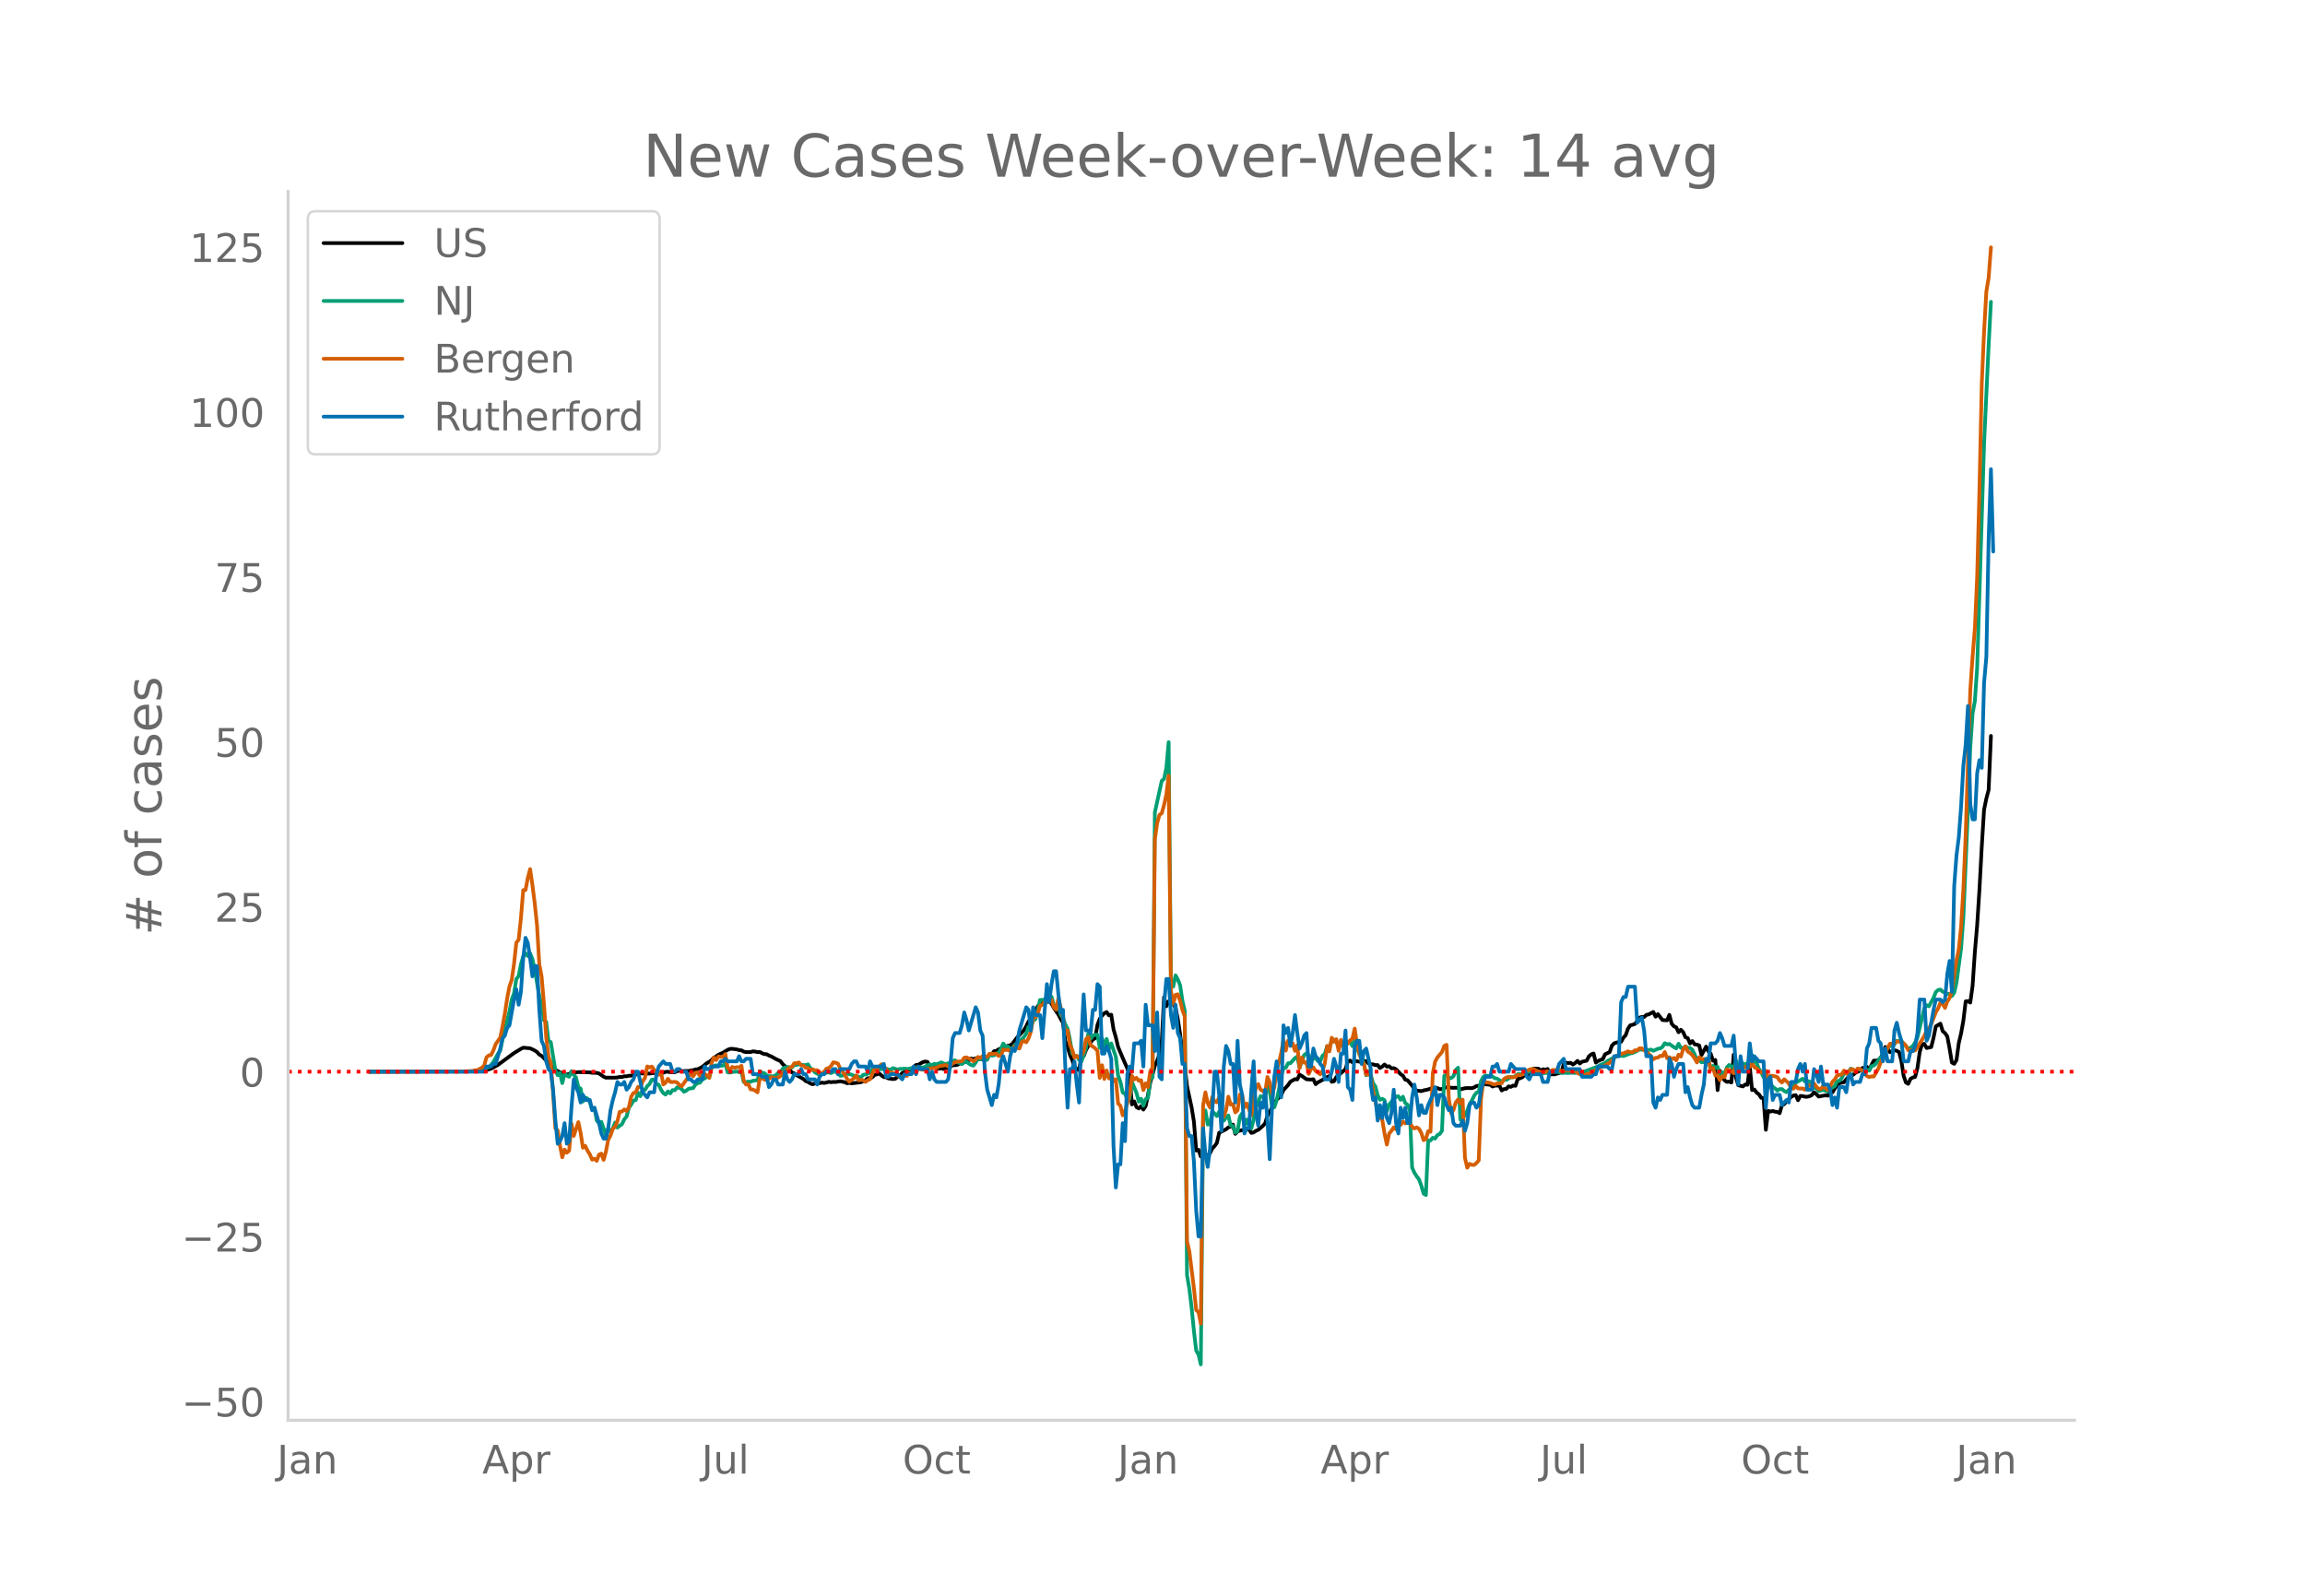 <svg height="864" viewBox="0 0 936 648" width="1248" xmlns="http://www.w3.org/2000/svg" xmlns:xlink="http://www.w3.org/1999/xlink"><defs><style>*{stroke-linecap:butt;stroke-linejoin:round}</style></defs><g id="figure_1"><path d="M0 648h936V0H0z" style="fill:#fff" id="patch_1"/><g id="axes_1"><path d="M117 576.72h725.4V77.76H117z" style="fill:none" id="patch_2"/><path clip-path="url(#p74fcf8f09d)" d="m149.973 435.168 41.973-.11 3.731-.171 1.866-.335 1.865-.625 1.866-.996.933-.512 6.529-4.81 2.798-1.697.933-.477 2.798.235 1.866.89.933.616.932 1.045.933.492 5.597 5.72 1.865.975 1.866.764.932.164.933-.238.933-.547 1.865-.048.933-.162 4.664.118.933.167 1.865.035.933.236 1.865 1.293.933.42 3.731-.007.933-.079.933-.217.932.041.933-.317.933.022.933-.232.932-.037 1.866-.414.933-.4.932-.093 3.731.069 1.866-.248.933.082.932-.187 1.866.02.933-.385.932-.03.933.178 1.866.05.932-.42.933-.28.933.232 1.865-.093.933.051.933-.244.933-.09.932-.336.933-.069 1.866-.982 1.865-1.527.933-.494.933-.672.932-1.044.933-.435.933-.735 1.865-.838 1.866-1.15.933-.366.932-.059 1.866.263.933.262.932.108.933.512.933.21 1.865-.02.933-.304.933.106.933.239.932-.083.933.521.933.348.933.046.932.554.933.351 1.866 1.055 1.865.867.933 1.23 1.865 1.67.933.69.933.982.933.416.932.681 1.866 1.044.933.54.932.842.933.336.933.614.933.344.932-.335 1.866-.137.933-.205.932.14.933-.161.933-.318.933.17.932-.12.933.033 1.866-.303 1.865.388.933.437.933-.187.932.225 3.731-.47 1.866-.769.933-.874.932.094.933-.514.933-.932.933-.196.932-.371.933.828.933.644.933.083.932.462 1.866.28.933-.132.932-.911.933-.316.933-1.096.933-.377.932.246 1.866-.671.933-1.714.932-.774.933-.081 1.866-1.076.932-.235.933.14.933 1.709 1.865.547.933.352.933.136.933-.139.932.306.933-.407.933-.058 1.865-1.093.933.018.933-.174.933-.512.932-.186 1.866-.674.933-.452.932-.729.933.232.933-.311.933.444.932-.41.933.384.933.01.933-.55.932-1.28.933-.123.933-1.376.933-.132.932-.63.933-.383 1.866-.442.932-.664.933-.113.933-.69 1.865-2.49 1.866-1.984.933-1.014.932-1.588.933-1.956.933-1 .933-1.56.932-1.988.933-1.602 1.866-1.985 1.865-.411.933.398.933.909.932 1.68 1.866 2.74.933 1.814.932 1.544.933 7.394.933 2.43.933 3.127.932 2.125.933 2.803.933.904.933.515.932-5.3.933-.475.933-2.414.933-1.76.932-1.388.933-1.123.933-.597.933-5.364.932-2.458.933-1.303.933-.99.933-.485.932 1.337.933-.264.933 5.962.933 3.198.932 3.96 1.866 4.451 1.865 4.234.933 3.013.933 11.626.933-1.232.932 2.339.933.517.933-.93.933 1.395.932-1.46.933-4.41.933-5.152.933-3.149.932-3.625.933-2.07.933-2.57.933-5.452.932-17.712.933 3.653.933-2.002.933.758.932.259.933 1.622.933 4.567.933 6.252.932 7.257.933 5.125.933 8.629 1.865 8.621.933 5.734.933 11.767.933-.316.932 2.736.933-2.388.933 1.823.933.18.932-.963.933-1.98.933-.91.933-1.302.932-4.108 2.799-1.423.932-.768.933-.316.933-.81.933 3.75.932-1.018 1.866-.514.933.17.932-.805.933.444.933 1.34.933-.206.932-.628.933-.39 1.866-1.598.932-1.045.933-3.094 2.798-4.755.933-1.76.933-.772.933-1.121.932-2.037 1.866-2.03.933-1.356 1.865-1.04.933.131.933-1.96.932.532 1.866 1.366 1.865.106.933-.128.933 2.016.933-.753 2.798-1.52.933-.639.932-.41.933 2.347.933-.23.933-1.714 3.73-3.186.933-3.112.933-.4.933.74.933-.582 2.798.449.933-.484.932.144.933.922.933.314.933.052.932.33.933-.05.933 1.207.933-.575.932-.853.933.865.933-.156.933.835.932-.065.933.439 1.866 2.008.932.625.933 1.607.933.234 1.865 2.17.933 1.429.933.603 1.865.229.933-.302 1.866-.402.932-.313.933-.184.933.142.933-.207.932.448.933-.03.933-.555.933-.13 2.798.198.933-.064.932.097.933.58 1.866-.475.932-.062 1.866.034.933-.277.932-.572.933-.11.933-.223.933-.43 1.865.152.933.064.933.744.932-.344 1.866-.041.933 1.985.932-.56.933-.075.933-1.022.933.196.932-.537.933.105.933-2.788.933-.267.932-.428.933-.921.933.12.933-.017.932-.272.933-2.442 1.866.06.932.77.933-.54.933.243.933-.36.932 2.248.933-.08.933.036 1.865-.544.933-.478.933-3.14.933-.56.932.122.933-.091.933.681.933-.61.932-.852.933 1.063.933-.737 1.865-.417.933-1.812.933-.755.933-.343.932 3.701.933-.666.933-.436.933-.271.932-2.026 1.866-.89.933-2.637.932-.929.933-.314 1.866-.308.932-1.68.933-1.01.933-2.683.933-1.325.932-.199.933-.325.933-1.125.933-1.42.932-.33.933.048.933-.866.933-.19 1.865-.99.933 1.92.933-1.054 1.865 2.427 1.866.1.932-2.199.933 3.573.933 1.07.933.445.932 1.951.933-1 .933.957.933 2.091.932.343.933 2.152.933-.949.933 1.326.932.107.933.36.933 3.879 1.865-3.432.933 1.93.933.97.933 2.845.932-.321.933 12.248.933-7.87 1.865 3.863.933.669.933-.117.933.375.932-11.3.933 9.24.933 3.152 1.865.5.933-.785.933.108.933-7.377.932 9.539.933-.24.933 1.277.933.686.932 1.426.933.05.933 12.912.933-7.685.932.291.933-.235.933.283.933.095.932.513.933-3.195.933-.466.933-1.174 1.865-1.766.933-.566.933-.17.932 2.078.933-1.727.933.025.933.278.932.008.933-.209.933-.437.933-1.192.932.767.933 1.013.933-.22 1.865-.278.933.131.933-1.897.933.538.932-1.593.933-1.205.933-.92 1.865-.354.933-1.204.933-1.015.933-.597.932-.229.933-.834 1.866-.845.932-1.07.933-.135.933-.367.933 1.325.933-2.108.932-1.741.933.015.933-.184.933-1.049.932-1.457.933-2.844.933.744.933 1.333.932-.266.933-.49.933.22.933.506.932 3.552.933 6.163.933 2.673.933.522.932-2.056.933-.525.933-.24.933-3.627.932-6.496.933-3.136.933-.167.933 1.699 1.865-.386.933-3.743.933-4.661 1.865-1.096.933 3.03.933.797.932 1.352.933 4.959.933 5.644.933.523.932-1.487.933-6.93.933-3.96.933-5.17.932-7.82.933-.124.933.623.933-6.73.932-13.714.933-10.983.933-14.525.933-17.318.932-15.026.933-4.56.933-3.546.933-21.885h0" style="fill:none;stroke:#000;stroke-linecap:round;stroke-width:1.5" id="line2d_1"/><path clip-path="url(#p74fcf8f09d)" d="m149.973 435.167 41.973-.099 2.799-.256.932-.19.933-.323.933-.648.933-.298.932-.894.933-1.191 1.866-3.408.933-1.209.932-4.655 2.799-11.345.932-4.841.933-2.458.933-5.776.933-1.204.932-4.774.933-3.264.933-1.215.933 1.114.932-1.136.933 2.383.933 4.117 1.865 10.894.933 2.943.933 6.832.933.678.932 7.857.933.354 1.866 11.433.932 2.018.933-.939.933 4.147.933-3.9.932.901.933.43.933-2.241.933 1.473.932 1.086.933 3.936.933.55.933 5.24.932-1.598.933.41.933 1.443.933 3.007.932-.678.933 5.134.933 1.034.933-.483 1.865 5.352.933-2.678.933 1.32.932-1.27.933-2.446.933 2.045.933-.76.932-.617.933-1.976.933-1.12.933-3.62.932-1.231.933-1.649.933-.208.933-2.984.932 1.41.933-2.636.933.09.933-1.54.932-.862.933-1.78.933.024.933 1.631.932.476.933 1.96.933 1.41.933.58.932-1.276.933.8.933-1.352.933.056.932-1.182.933.228.933.517.933 1.067.932-.47.933-.763 1.866-.295.932-1.42.933-.568.933-.224.933-1.289.932-.411.933-.698.933.314.933-3.761.932-.985.933-.144.933.009.933.155.932-.112.933-.81.933 3.58.933.093.932-.226 1.866-.207.933.267.932-.237.933 4.207.933.059.933-.192.932.067.933-.427 1.866-.183.932-3.706.933.66.933.15.933.927.932.351.933-.06.933.099.933-.47.932-.94.933-.452.933-1.219.933-.547.932-.138 1.866.166.933-1.163.932.163.933-.4.933.303 1.865.136.933-.325.933 1.59.933.54.932 1.106.933.592.933.22.933-.05.932-.69.933.048.933-.116.933.317.932-.515.933-.03.933.084.933 1.564.932-.108.933-.543.933-.241 1.865.426.933.425.933.161 1.865.5.933-1.021.933-.15.933-.305.932-.435.933-1.35.933-.8.933.593.932.247.933-.15.933.051.933-.224.932.347.933.093.933-.655 1.865.6.933-.281.933.023.933-.16.932.169.933-.078.933-.293 1.865-.254 2.799.039.932-.356.933-.558.933-.355.933.278.932-.515.933.205 1.866-.785.932.492.933.228.933-.394.933.467.932-1.484.933-.138.933.801.933.259.932.45.933-.709.933-.28.933.813.932.532.933.273.933-1.284.933-1.66.932.372.933-.625.933 1.062.933-.237.932-2.279.933.584.933-.142.933-.647.932-.452.933-1.54.933-2.125.933 1.328.932-.194.933 1.23.933-.382.933-1.469.932-.476.933.108.933-1.862.933-.896.932-1.435.933-2.787.933.038.933-2.46.932-.657.933-3.656.933-4.117.933-.02.932-.154.933-.466.933-.599.933-.094.932 3.28.933 1.81.933-1.447.933 3.67.932 1.33.933 2.67.933 1.652.933 4.347.932 5.718.933 1.189.933-.177.933 1.605.932.797 1.866-5.482.933-5.949.932 2.131.933-1.338.933-.334.933-.077.932 5.347.933-3.841.933 3.763.933-3.503.932 3.966.933-2.141 1.866 5.4.932 7.694.933 2.52.933 4.31.933.501.932 2.267.933-.263.933-6.844 1.865 4.496.933 3.58.933-1.215.933 2.863.932-2.708.933-.42.933-7.671.933-.71.932-107.663 2.799-12.775.932-.767.933-4.507.933-10.408.933 97.653.932 1.577.933-4.561.933 1.678.933 2.363.932 6.3.933 4.007.933 107.355.933 5.528.932 7.698.933 9.537.933 7.94.933 1.617.932 3.964.933-99.197.933-3.936.933 5.72.932-.183.933-5.261 1.866 2.016.932-1.844.933 3.591.933.13.933-1.265.932-.877.933 4.121.933.199.933 2.68.932-.6.933-5.79.933-1.441.933 4.916.932-2.415.933 2.542.933 1.051.933-3.623.932-4.822 1.866-4.63.933.248.932.39.933-4.767.933 1.943.933 6.57.932.147.933-2.841.933-4.33.933-5.436.932-3.348.933-.162.933-1.796.933.004 1.865-2.113.933-.576.933 4.512.932-2.827.933-2.316.933-.694.933.658.932 2.395.933-.928.933-.166.933 1.163.932.078.933-2.24.933-.748.933-3.135.932.435.933-2.507.933-.537.933.646.932 2.476.933-1.485.933.836.933-1.027.932.097.933-1.032.933 2.079.933-2.168 1.865 5.406.933 1.361.933 2.41.932 4.842.933-1.7.933 1.611.933 3.325.932 1.299.933 3.621.933 1.777.933-.37.932.538.933 4.477.933-2.71 1.865-2.176.933-1.07.933-.1.933 1.424.932-1.266.933 2.608.933.632.933 2.242.932 23.338.933 2.062.933 1.478.933 1.232.932 2.51.933 3.268.933.556.933-22.149.932.011.933-1.09.933.308.933-1.415.932-.431.933-1.284.933-22.313.933-.586.932 1.463.933-.002.933-.718.933-2.563.932-.918.933 21.095.933-2.593.933.99.932-2.076.933-2.626.933-1.446.933-1.92.932-1.26.933-.403.933-4.295.933-1.763.932-.556.933.257.933-.032.933.217.932.679.933.172 1.866 1.18.932-.799.933.15 1.866-1.186.932.086.933-.49.933-.792 2.798.011.933-.614.933-.476 1.865.056.933.31.933.056 1.865.337.933-.16.933.058 1.865-.517 1.866.02.932.133.933.37.933-.107 1.865.08 1.866-.117.933.11 1.865-.392.933-.01.933-.199 5.596-2.077.933-.614 1.865-.734.933-.784 3.731-2.05.933.007.933-.172.932.157 2.799-1.07.932-.18.933-.402 1.866-1.043.932.112.933-.192.933.405 1.865-.254.933.487 1.866-.834.932-.122.933-.62.933-1.518.933.49.932-.186 1.866 1.332.933.476.932-1.872.933 1.643.933.14.933-.726.932.604.933.043.933.767.933 1.822.932 2.69.933-.635.933 1.205.933-.17.932-.386.933-.69.933 4.208.933-1.551.932.672.933-.265.933 3.9.933-1.679.932.784.933-2.75.933-1.013 1.865 1.2.933-3.044.933 3 .933-.56.932-1.221.933.398.933-.426.933.786.932-4.095.933 2.454.933.805.933 2.299.932 1.368.933 2.008.933.125.933 4.225.932-1.873.933 1.45.933.588.933.922.932-.607.933-.02.933.791.933.476.932-.956 1.866-1.327.933-1.676.932-.37 1.866-1.12.933 1.082.932-.165.933.165.933 1.898.933.59.932.354.933 1.066 1.866-.471.932.441.933.19.933-1.008 1.865-1.142.933-1.99.933-.186.933-1.004.932-2.079.933-.14.933-.315.933-1.398 1.865 1.153.933-1.045 1.865.7.933-.03.933-.338.933.383.933-1.8.932-.313.933-.748.933-1.361.933-1.149.932-.648.933-2.393 1.866-1.567 1.865-.732.933-1.405.933.173.932-.128.933 1.144 1.866 2.051.932-.405.933-.724.933-1.443.933-2.07 2.798-11.828.933-1.221.932.435 1.866-3.419.933-2.359.932-.842.933-.17.933.878.933.354.932.536.933.011.933.83.933-1.345.932-4.041 1.866-13.93.933-12.597 1.865-43.707.933-25.11.933-13.934.932-5.056.933-13.557 2.798-90.767 1.866-40.183.933-17.655h0" style="fill:none;stroke:#009e73;stroke-linecap:round;stroke-width:1.5" id="line2d_2"/><path clip-path="url(#p74fcf8f09d)" d="m149.973 435.167 38.242-.102 3.731-.185.933-.287h.933l.933-.575.932-.431.933-.903.933-3.305.933-.821.932-.123.933-1.91.933-2.504 1.866-2.73.932-4.557.933-5.152.933-6.137.933-4.845.932-2.73.933-6.445.933-8.662.933-1.15.932-8.764.933-11.393.933-.04.933-4.907.932-3.592.933 6.425.933 7.37.933 8.949.932 15.867.933 4.947.933 10.838.933 13.794.932 7.923.933 2.586.933 12.296.933 14.266.932.862.933 6.117.933 4.782.933-3.12.932 1.273.933-.862.933-10.982.933 5.009 1.865-5.604.933 4.434.933 5.973.932-.76.933 1.991.933 1.437.933 2.176.932-.41.933.882.933-2.525.933-.41.932 2.545.933-3.346.933-4.823.933-1.704.932-2.75.933-.822.933-2.237.933-3.839.932-.123.933-.841.933.636.933-1.478.932-4.31.933-1.54.933-.267.933-2.196.932.061.933-2.34.933-1.334.933-4.7.932.41.933-.349 1.866 2.69.932.635.933-.944.933 4.885.933-.718.932-1.58.933 1.272.933.062.933-.103.932.267.933 1.026.933.534 1.865-2.627.933-1.458.933-1.006.933 1.027.932-1.478.933-.082.933 1.519.933-.862.932-.021.933.513.933 1.027.933-5.994.932-2.258.933 1.047.933-1.478.933.205.932.041.933-1.252.933 5.645.933.677.932-1.067.933.349.933-.247.933.124.932-.678.933 5.932.933 1.663.933-.164.932 2.135.933.082.933.43.933.699.932-5.727.933.02.933.534.933.144 1.865-1.109 1.866.41.932-.307.933-.554.933-1.478.933-.206.932-.985.933-.82.933-.288.933-1.458.932.02.933-.328.933 1.17.933.124.932.862.933.04.933.986.933-.37.932.35h.933l.933 1.252.933-.124.932-.492.933-1.273.933-.267.933-.8.932-1.52.933.186.933.328.933 1.97 1.865 2.566.933 1.663.933 1.15 1.865-1.396.933-1.088.933 1.93.932-.144.933.102.933.698.933-.718.932-.39 1.866-4.25.933.309.932-1.252.933-.842.933 1.108.933.74.932 1.539.933-.082.933.102.933.596.932.328.933.944 1.866-.718.932.144.933-1.212.933.083.933-.308.932-1.786.933.185.933.369.933.164.932.02.933-.45 1.866-.144 1.865-.288.933-.534 1.865-.369.933-.144.933.637.933-.431.932-.883.933-.472.933-.226 1.865-.164.933-1.417.933-.164 1.865.924.933.677.933-.698.933-1.067.932.431.933-.8.933.246.933.103.932-1.273.933.082.933-.123.933.04.932.925.933-.206.933-2.442.933.246.932-.164.933.595.933-.616.933-1.355.932.698.933.185.933-2.504.933-.616.932.595.933-1.621.933-2.648.933-5.583.932-.37.933-1.457.933-3.1.933-.41.932-1.273.933.267.933-1.355.933.308.932 2.976.933.986.933-4.578 1.865 7.636.933 6.753.933-1.395.933 5.87.932 1.97.933 3.203.933-.616.933.842.932-1.027.933-1.6.933-5.05.933-.842.932 3.325.933.534.933.677.933 1.027.932 11.002.933-5.132.933 5.563.933-3.448.932 3.243.933-1.683.933 2.894.933-.842.932 9.833.933.882.933 3.92.933-1.662 1.865-6.712.933-7.677.933 1.457.932-.656.933 1.19.933-.267.933 4.044.932-2.73.933 1.54.933-6.425.933-1.54.932-92.636.933-6.59.933-3.366.933-.657.932-3.325.933-4.27.933-7.656.933 87.402.932 5.296.933-3.695.933-.225.933 2.648.932 3.735.933 2.566.933 91.467.933 3.838 1.865 15.108.933 8.867.933.8.932 4.701.933-88.654.933-5.275.933 4.392.932 1.725.933-4.25.933 1.868.933.288.932-2.012.933 5.932.933 1.971.933-2.771.932-5.378.933 3.223.933-.206.933 3.346.932-.82.933-6.426.933.329.933 4.865.932-1.52 1.866 4.722.933-7.144.932-3.961.933-1.52.933 2.238.933.534.932.8.933-6.465.933 2.216.933 4.619.932-2.607.933-7.02.933-2.997.933-3.962.932-5.131.933 4.187.933-4.085.933 1.396.932-.267.933 3.038.933-2.299.933 9.32.932-4.29.933 2.073.933-.144.933 4.7.932-1.99.933-.657.933 1.518.933.555.932.76.933-1.376.933-3.08.933-7.06.932 2.176.933-5.522.933 1.622.933-1.027.932 4.7.933-4.371.933 2.73.933-2.505.932 1.191.933-1.273.933-.657.933-4.125.932 6.301.933 3.777.933 2.977.933 1.252.932 4.413.933-.062.933.308.933 6.712.932 3.736.933 4.516.933 2.073.933 1.027.932 5.665.933 4.413.933-4.495.933-1.088.932-1.437.933.842.933-1.95.933.102.932-1.334.933.76.933-.863.933.596.932 1.6.933.72.933-.452.933.615.932 1.622.933 2.976.933-.513.933-3.16.932.245.933-23.728.933-4.721.933-1.725 1.865-2.217.933-2.483.933-.431.932 22.045.933 5.768.933-1.334.933-3.059.932-1.231.933 1.58.933-1.519.933 23.668.932 3.982.933-1.56.933.39.933.061.932-.78.933-1.088.933-24.816.933-7.492.932.554 1.866.308.933.43.932.206.933-.431 1.866-.062.932-1.724.933-.616.933-.266.933.205 1.865-.185.933-.883.933.247 1.865-.76.933-1.026.933-.534.932-.267.933.062.933.575.933.37 1.865.41 1.866-.472.932.143.933-.657 1.866-.061.932.287 1.866.103 1.865-.267.933.185.933-.144.933.308.932.739.933.554.933.082.933.267.932-.41.933-.042 2.798-1.6 2.799-1.478.932-.411 1.866-1.067.933-.904.932-1.15.933-.78.933-.143.933-.76.932-.06 1.866-.822.933.329.932.02.933-.8.933.061.933-.883.932.042.933.82.933.534 1.865 1.766.933 1.334.933-.616.933-.062.932-.76.933.145.933-1.663.933 2.504.932-.41.933.8.933-.492.933.964.932-2.299.933.78.933-2.976.933-1.17.932 2.094.933.595.933.862.933 1.293.932 1.683.933-2.155.933.78.933-.04.932 1.025.933-1.21.933 4.597.933-.739.932 3.018.933-.02.933 1.95.933-1.643.932.431.933-3.264 1.866.74.932.944.933-3.161.933 1.56h.933l.932-.74.933-.081.933-.616.933.43.932-1.436.933 1.58.933.493.933.944 1.865 1.13.933-1.11.933 3.51.932-1.58 1.866.288.933.328.932 1.375.933.801.933-1.293 1.865 1.662.933 2.012.933.123.933-1.108.932.985.933.103.933-.062.933.513.932-1.047.933-.78.933.288.933-.986.932 1.294.933.944.933-.041.933-1.252.932 1.088.933.595.933-1.54.933-1.785.932-.945.933-1.56.933-.308.933-.143.932-1.56.933 1.252.933-.205.933-1.601h.932l.933 1.067.933-1.355.933.164.932.657 1.866 2.217.933.41.933-.266.932.061 1.866-3.284.933-2.463 1.865-3.818.933-2.032.933-1.704 1.865-.144.933-.841 1.865.164.933.595.933.965.933 1.868.932-.164.933.37.933-.144.933-1.273.932-1.622.933-1.395.933-1.643.933-2.073.932-.924.933-1.724 1.866-4.844.932-1.54.933-2.298.933.554.933 1.519.932-2.587.933-1.437.933-2.935 1.865-12.418.933-4.496.933-9.01.933-15.396.932-21.984 1.866-58.583.933-13.732.932-11.433.933-21.122.933-35.409.933-42.757.932-21.204.933-16.36.933-5.603.933-12.357h0" style="fill:none;stroke:#d55e00;stroke-linecap:round;stroke-width:1.5" id="line2d_3"/><path clip-path="url(#p74fcf8f09d)" d="M149.973 435.167h46.637l.933-2.09h1.865l.933-1.046h.933l1.866-6.273.932-4.182.933-1.045.933-3.136.933-1.046 1.865-10.454.933-4.182.933 6.272.932-5.227.933-13.59.933-8.364.933 2.09.932 6.273.933 7.318.933-4.181h.933l.932 17.772.933 12.546.933 2.09.933 6.273.932 3.137.933 1.045.933 7.318.933 12.546.932 9.409.933-1.045.933-2.091.933-5.228.932 8.364.933-1.045.933-13.591.933-11.5.932 3.136.933 2.09.933 4.183.933-3.137.932 2.091h1.866l.933 4.182.932-1.045 1.866 6.272.933 4.182.932 2.091h.933l.933-4.182.933-7.318.932-4.182.933-3.136.933-4.182.933 1.046h.932l.933-1.046.933 3.136.933-1.045.932-2.09.933-1.046.933-3.137h.933l1.865 8.364 1.866 2.09.932-2.09h1.866l.933-7.318.932-3.137 1.866-2.09.933 1.045h1.865l.933 3.136h.933l.932-1.045h.933l.933 1.045h1.865l.933 3.137h.933l.933 1.045h.932l.933-1.045h1.866l.932-5.228.933 1.046h.933l.933-1.046h2.798l.933-2.09h.932l.933-1.046.933 1.045h3.73l.934-2.09.932 2.09h.933l.933-1.045h1.865l.933 6.273h2.798l.933 1.045h1.866l.932 4.182.933-1.045.933-2.091h.933l.932 2.09h1.866l.933-5.227.932 3.137.933 1.045.933-1.045.933-2.091h1.865l.933-2.091.933 2.09h.932l.933 2.092h2.798l.933 2.09.933-3.136.933-1.045h.932l.933-1.046h1.866l.932-1.045h.933l.933 2.09.933-2.09h3.73l.933-2.091.933-1.046h.933l.933 2.091h2.798l.933 2.091.932-4.182.933 2.091h3.731l.933-1.045.933 5.227h.932l.933-1.045h2.798l1.866 2.09.933-2.09h2.798l.933-3.137.932 3.137.933-3.137.933 1.046h2.798l.933 4.182.933-3.137.932 3.137.933 1.045h3.731l.933-1.045.933-6.273.932-10.455.933-2.09h1.866l.932-3.137.933-5.227.933 3.136.933 4.182 2.798-9.41.933 2.092.932 7.318.933 2.09.933 14.637.933 7.318 1.865 6.273.933-4.182.933 1.046.932-5.227.933-9.41.933-2.09 1.865 6.272.933-6.272.933-3.137.933 1.046.932-3.137.933-5.227 2.798-9.41.933 1.046.933 8.364.933-9.41.932 3.137h1.866l.933 9.41 1.865-21.955.933 7.318.933-7.318.932-5.227h.933l.933 9.409.933 7.318.932-1.046.933 23 .933 16.728.933-15.682h.932l.933-3.137.933 9.41.933 7.318.932-26.137.933-17.772.933 14.636h.933l.932 1.045.933-9.409h.933l.933-10.454.932 1.045.933 27.182h.933l.933-3.136.932 2.09.933 3.137.933 35.545.933 16.728.932-9.41h.933l.933-16.727.933 7.319.932-27.182.933-3.137.933 2.091.933-11.5h1.865l.933-1.045.933 10.454.932-25.09.933 8.363h1.866l.932 10.455.933-15.682.933 26.136.933 1.046.932-30.319.933-10.454h.933l.933 14.636.932 5.228.933-9.41.933 11.5.933 2.091.932 10.455h.933l.933 26.136.933 3.137h.932l.933 10.454.933 19.864.933 10.454h.932l.933-43.909.933 10.455.933 5.227.932-7.318 1.866-31.364h.933l.932 9.41.933 14.636.933-26.137.933-8.363.932 2.09.933 5.228h.933l.933 15.682.932-25.091.933 17.773.933 4.181.933 15.682.932-2.09h.933l.933-15.683.933-11.5.932 20.91.933 5.227.933-9.41.933 2.092.932-7.319.933 12.546.933 15.682.933-20.91.932-12.545.933-6.273 1.866 14.637.932-29.273.933 3.136.933-2.09.933 7.318.932-5.228.933-7.318.933 7.318.933 6.273.932-2.09.933-3.137.933-1.046.933 13.591h.932l.933-7.318.933 3.137.933 1.045.932 2.09.933 1.046.933 5.228h1.865l.933-3.137.933-5.227.933 3.136.932 6.273.933-11.5h.933l.933-9.409.932 23 .933 1.045.933 4.182.933-21.954.932-2.091h.933l.933 9.409.933-5.227.932-1.046 1.866 8.364v6.273l.933 6.272.932-1.045.933 9.409.933-6.273.933 5.227.932-6.272.933 6.272.933 2.091.933-4.181.932-9.41.933 13.591.933 4.182.933-10.454.932 4.181.933-4.181.933 6.272h.933l.932-10.454.933-5.227.933 5.227.933 7.318.932-4.182.933 3.137h.933l.933-3.137 1.865-4.182.933-3.136.933 7.318.932-4.182h.933l.933 1.046.933 3.136.932 2.091.933-1.045.933 6.272.933 1.046h1.865l.933-2.091.933 4.182.932-3.137.933-7.318.933-1.045h.933l.932 2.09.933-1.045.933-6.273.933-3.136.932-2.09h1.866l.933-4.183h.932l.933-1.045.933 3.136h3.73l.934-3.136 1.865 2.09h3.731l.933 3.137.933 1.046.932-2.091h3.731l.933 3.136h1.866l.932-4.182h2.799l.932-3.136 1.866-2.091.933 4.182h5.596l.933 3.136h3.731l.933-1.045h.932l.933-3.137h3.731l.933 1.046h.933l.932-5.227h1.866l.933-21.955.932-2.09h.933l.933-4.183h2.798l.933 14.637 1.865-2.091.933 5.227.933 10.455h1.865l.933 18.818.933 2.09.933-4.181.932 1.045.933-2.09h1.866l.932-14.637.933 2.09.933 5.228.933-3.136.932-2.091h1.866l.933 11.5.932-2.091.933 4.182.933 3.136.933 1.046h1.865l.933-5.228.933-4.181.932-10.455.933 1.045.933-7.318h1.865l.933-1.045.933-3.137.933 2.091.932 3.137h2.799l.932-4.182.933 12.545.933 7.319.933-11.5.932 6.272h1.866l.933-11.5.932 7.318.933-2.09 1.866 2.09h1.865l.933 18.819.933-11.5.932-1.046.933 9.41.933-2.092h1.865l.933 4.182 1.866-2.09.932 1.045.933-8.364h1.866l.932-5.227.933-2.091.933 3.136.933-3.136.932 10.454h1.866l.933-8.363.932 2.09.933 3.137.933-6.273.933 7.319h1.865l.933 2.09.933 6.273.932-3.136.933 4.182.933-8.364h1.865l.933 2.09.933-6.272.933-1.045.932 4.182.933-1.046h1.866l.932-3.136h.933l.933-10.455.933-2.09.933-6.273h1.865l.933 5.227.933 1.045.932 7.318.933-5.227.933 5.227h1.865l.933-12.545.933-3.136.933 4.181.932 3.137.933 8.363h1.866l.932-4.181h.933l.933-2.091.933-5.228.932-13.59h1.866l.933 16.727.932-2.091 1.866-10.455.933-4.181h1.865l.933 1.045.933-1.045.932-10.455.933-5.227.933 12.545.933-42.863.932-12.546.933-7.318.933-12.545.933-16.728.932-8.363.933-15.682.933 39.727.933 6.273h.932l.933-18.818.933-5.228.933 3.137.932-34.5.933-10.455.933-48.09.933-28.228.932 33.455h0" style="fill:none;stroke:#0072b2;stroke-linecap:round;stroke-width:1.5" id="line2d_4"/><path clip-path="url(#p74fcf8f09d)" d="M117 435.167h725.4" style="fill:none;stroke:red;stroke-dasharray:1.5,2.475;stroke-dashoffset:0;stroke-width:1.5" id="line2d_5"/><path d="M117 576.72V77.76" style="fill:none;stroke:#d3d3d3;stroke-linecap:square;stroke-linejoin:miter;stroke-width:1.25" id="patch_3"/><path d="M117 576.72h725.4" style="fill:none;stroke:#d3d3d3;stroke-linecap:square;stroke-linejoin:miter;stroke-width:1.25" id="patch_4"/><g id="matplotlib.axis_1"><g id="xtick_1"><g style="fill:#696969" transform="matrix(.16 0 0 -.16 112.456 598.378)" id="text_1"><defs><path d="M9.813 72.906h9.859V5.078q0-13.187-5-19.14-5-5.954-16.094-5.954h-3.75v8.297h3.078q6.531 0 9.219 3.672Q9.813-4.39 9.813 5.078z" id="DejaVuSans-74"/><path d="M34.281 27.484q-10.89 0-15.093-2.484-4.204-2.484-4.204-8.5 0-4.781 3.157-7.594 3.156-2.797 8.562-2.797 7.485 0 12 5.297 4.516 5.297 4.516 14.078v2zm17.922 3.72V0H43.22v8.297Q40.14 3.328 35.547.953q-4.594-2.375-11.234-2.375-8.391 0-13.36 4.719Q6 8.016 6 15.922q0 9.219 6.172 13.906 6.187 4.688 18.437 4.688h12.61v.89q0 6.203-4.078 9.594-4.078 3.39-11.453 3.39-4.688 0-9.141-1.124-4.438-1.125-8.531-3.375v8.312q4.921 1.906 9.562 2.844 4.64.953 9.031.953 11.875 0 17.735-6.156 5.86-6.14 5.86-18.64z" id="DejaVuSans-97"/><path d="M54.89 33.016V0h-8.984v32.719q0 7.765-3.031 11.61-3.031 3.858-9.078 3.858-7.281 0-11.484-4.64-4.204-4.625-4.204-12.64V0H9.08v54.688h9.03v-8.5q3.235 4.937 7.594 7.374Q30.078 56 35.797 56q9.422 0 14.25-5.828 4.844-5.828 4.844-17.156z" id="DejaVuSans-110"/></defs><use xlink:href="#DejaVuSans-74"/><use x="29.492" xlink:href="#DejaVuSans-97"/><use x="90.771" xlink:href="#DejaVuSans-110"/></g></g><g id="xtick_2"><g style="fill:#696969" transform="matrix(.16 0 0 -.16 195.829 598.378)" id="text_2"><defs><path d="M34.188 63.188 20.797 26.906h26.812zm-5.579 9.718h11.188L67.578 0h-10.25l-6.64 18.703h-32.86L11.188 0H.78z" id="DejaVuSans-65"/><path d="M18.11 8.203v-29H9.077v75.484h9.031v-8.296q2.844 4.875 7.157 7.234Q29.594 56 35.594 56q9.968 0 16.187-7.906 6.235-7.907 6.235-20.797T51.78 6.484q-6.218-7.906-16.187-7.906-6 0-10.328 2.375-4.313 2.375-7.157 7.25zm30.578 19.094q0 9.906-4.079 15.547-4.078 5.64-11.203 5.64-7.14 0-11.218-5.64-4.079-5.64-4.079-15.547 0-9.906 4.078-15.547 4.079-5.64 11.22-5.64 7.124 0 11.202 5.64t4.078 15.547z" id="DejaVuSans-112"/><path d="M41.11 46.297q-1.516.875-3.297 1.281Q36.03 48 33.89 48q-7.625 0-11.703-4.953-4.079-4.953-4.079-14.234V0H9.08v54.688h9.03v-8.5q2.844 4.984 7.375 7.39Q30.031 56 36.531 56q.922 0 2.047-.125 1.125-.11 2.484-.36z" id="DejaVuSans-114"/></defs><use xlink:href="#DejaVuSans-65"/><use x="68.408" xlink:href="#DejaVuSans-112"/><use x="131.885" xlink:href="#DejaVuSans-114"/></g></g><g id="xtick_3"><g style="fill:#696969" transform="matrix(.16 0 0 -.16 284.897 598.378)" id="text_3"><defs><path d="M8.5 21.578v33.11h8.984V21.922q0-7.766 3.016-11.656 3.031-3.875 9.094-3.875 7.265 0 11.484 4.64 4.234 4.64 4.234 12.656v31h8.985V0h-8.984v8.406Q42.047 3.422 37.718 1q-4.313-2.422-10.032-2.422-9.421 0-14.312 5.86Q8.5 10.296 8.5 21.578zM31.11 56z" id="DejaVuSans-117"/><path d="M9.422 75.984h8.984V0H9.422z" id="DejaVuSans-108"/></defs><use xlink:href="#DejaVuSans-74"/><use x="29.492" xlink:href="#DejaVuSans-117"/><use x="92.871" xlink:href="#DejaVuSans-108"/></g></g><g id="xtick_4"><g style="fill:#696969" transform="matrix(.16 0 0 -.16 366.53 598.378)" id="text_4"><defs><path d="M39.406 66.219q-10.75 0-17.078-8.016-6.312-8-6.312-21.828 0-13.766 6.312-21.781 6.328-8 17.078-8 10.735 0 17.016 8 6.281 8.015 6.281 21.781 0 13.828-6.281 21.828-6.281 8.016-17.016 8.016zm0 8q15.328 0 24.5-10.281 9.188-10.282 9.188-27.563 0-17.234-9.188-27.516-9.172-10.28-24.5-10.28-15.375 0-24.593 10.25-9.204 10.265-9.204 27.546t9.204 27.563q9.218 10.28 24.593 10.28z" id="DejaVuSans-79"/><path d="M48.781 52.594v-8.407q-3.812 2.11-7.64 3.157-3.828 1.047-7.735 1.047-8.75 0-13.593-5.547-4.829-5.532-4.829-15.547 0-10.016 4.829-15.563 4.843-5.53 13.593-5.53 3.907 0 7.735 1.046 3.828 1.047 7.64 3.156V2.094Q45.016.344 40.984-.531q-4.015-.89-8.562-.89-12.36 0-19.64 7.765-7.266 7.765-7.266 20.953 0 13.375 7.343 21.031Q20.22 56 33.016 56q4.14 0 8.093-.86 3.953-.843 7.672-2.546z" id="DejaVuSans-99"/><path d="M18.313 70.219V54.688h18.5v-6.985h-18.5V18.016q0-6.688 1.828-8.594 1.828-1.906 7.453-1.906h9.218V0h-9.218q-10.407 0-14.36 3.875-3.953 3.89-3.953 14.14v29.688H2.687v6.984h6.594V70.22z" id="DejaVuSans-116"/></defs><use xlink:href="#DejaVuSans-79"/><use x="78.711" xlink:href="#DejaVuSans-99"/><use x="133.691" xlink:href="#DejaVuSans-116"/></g></g><g id="xtick_5"><g style="fill:#696969" transform="matrix(.16 0 0 -.16 453.843 598.378)" id="text_5"><use xlink:href="#DejaVuSans-74"/><use x="29.492" xlink:href="#DejaVuSans-97"/><use x="90.771" xlink:href="#DejaVuSans-110"/></g></g><g id="xtick_6"><g style="fill:#696969" transform="matrix(.16 0 0 -.16 536.283 598.378)" id="text_6"><use xlink:href="#DejaVuSans-65"/><use x="68.408" xlink:href="#DejaVuSans-112"/><use x="131.885" xlink:href="#DejaVuSans-114"/></g></g><g id="xtick_7"><g style="fill:#696969" transform="matrix(.16 0 0 -.16 625.35 598.378)" id="text_7"><use xlink:href="#DejaVuSans-74"/><use x="29.492" xlink:href="#DejaVuSans-117"/><use x="92.871" xlink:href="#DejaVuSans-108"/></g></g><g id="xtick_8"><g style="fill:#696969" transform="matrix(.16 0 0 -.16 706.983 598.378)" id="text_8"><use xlink:href="#DejaVuSans-79"/><use x="78.711" xlink:href="#DejaVuSans-99"/><use x="133.691" xlink:href="#DejaVuSans-116"/></g></g><g id="xtick_9"><g style="fill:#696969" transform="matrix(.16 0 0 -.16 794.297 598.378)" id="text_9"><use xlink:href="#DejaVuSans-74"/><use x="29.492" xlink:href="#DejaVuSans-97"/><use x="90.771" xlink:href="#DejaVuSans-110"/></g></g></g><g id="matplotlib.axis_2"><g id="ytick_1"><g style="fill:#696969" transform="matrix(.16 0 0 -.16 73.733 575.19)" id="text_10"><defs><path d="M10.594 35.5h62.593v-8.297H10.594z" id="DejaVuSans-8722"/><path d="M10.797 72.906h38.719v-8.312H19.828v-17.86q2.14.735 4.281 1.094 2.157.36 4.313.36 12.203 0 19.328-6.688 7.14-6.688 7.14-18.11 0-11.765-7.328-18.296-7.328-6.516-20.656-6.516-4.593 0-9.36.781-4.75.782-9.827 2.344v9.922q4.39-2.39 9.078-3.563 4.687-1.171 9.906-1.171 8.453 0 13.375 4.437 4.938 4.438 4.938 12.063 0 7.609-4.938 12.047-4.922 4.453-13.375 4.453-3.953 0-7.89-.875-3.922-.875-8.016-2.735z" id="DejaVuSans-53"/><path d="M31.781 66.406q-7.61 0-11.453-7.5Q16.5 51.422 16.5 36.375q0-14.984 3.828-22.484 3.844-7.5 11.453-7.5 7.672 0 11.5 7.5 3.844 7.5 3.844 22.484 0 15.047-3.844 22.531-3.828 7.5-11.5 7.5zm0 7.813q12.266 0 18.735-9.703 6.468-9.688 6.468-28.141 0-18.406-6.468-28.11-6.47-9.687-18.735-9.687-12.25 0-18.718 9.688-6.47 9.703-6.47 28.109 0 18.453 6.47 28.14Q19.53 74.22 31.78 74.22z" id="DejaVuSans-48"/></defs><use xlink:href="#DejaVuSans-8722"/><use x="83.789" xlink:href="#DejaVuSans-53"/><use x="147.412" xlink:href="#DejaVuSans-48"/></g></g><g id="ytick_2"><g style="fill:#696969" transform="matrix(.16 0 0 -.16 73.733 508.218)" id="text_11"><defs><path d="M19.188 8.297h34.421V0H7.33v8.297q5.609 5.812 15.296 15.594 9.703 9.797 12.188 12.64 4.734 5.313 6.609 9 1.89 3.688 1.89 7.25 0 5.813-4.078 9.469-4.078 3.672-10.625 3.672-4.64 0-9.797-1.61-5.14-1.609-11-4.89v9.969Q13.767 71.78 18.938 73q5.188 1.219 9.485 1.219 11.328 0 18.062-5.672 6.735-5.656 6.735-15.125 0-4.5-1.688-8.531-1.672-4.016-6.125-9.485-1.218-1.422-7.765-8.187-6.532-6.766-18.453-18.922z" id="DejaVuSans-50"/></defs><use xlink:href="#DejaVuSans-8722"/><use x="83.789" xlink:href="#DejaVuSans-50"/><use x="147.412" xlink:href="#DejaVuSans-53"/></g></g><g id="ytick_3"><use xlink:href="#DejaVuSans-48" style="fill:#696969" transform="matrix(.16 0 0 -.16 97.32 441.246)" id="text_12"/></g><g id="ytick_4"><g style="fill:#696969" transform="matrix(.16 0 0 -.16 87.14 374.274)" id="text_13"><use xlink:href="#DejaVuSans-50"/><use x="63.623" xlink:href="#DejaVuSans-53"/></g></g><g id="ytick_5"><g style="fill:#696969" transform="matrix(.16 0 0 -.16 87.14 307.301)" id="text_14"><use xlink:href="#DejaVuSans-53"/><use x="63.623" xlink:href="#DejaVuSans-48"/></g></g><g id="ytick_6"><g style="fill:#696969" transform="matrix(.16 0 0 -.16 87.14 240.33)" id="text_15"><defs><path d="M8.203 72.906h46.875v-4.203L28.61 0H18.312L43.22 64.594H8.203z" id="DejaVuSans-55"/></defs><use xlink:href="#DejaVuSans-55"/><use x="63.623" xlink:href="#DejaVuSans-53"/></g></g><g id="ytick_7"><g style="fill:#696969" transform="matrix(.16 0 0 -.16 76.96 173.357)" id="text_16"><defs><path d="M12.406 8.297h16.11v55.625l-17.532-3.516v8.985l17.438 3.515h9.86V8.296H54.39V0H12.406z" id="DejaVuSans-49"/></defs><use xlink:href="#DejaVuSans-49"/><use x="63.623" xlink:href="#DejaVuSans-48"/><use x="127.246" xlink:href="#DejaVuSans-48"/></g></g><g id="ytick_8"><g style="fill:#696969" transform="matrix(.16 0 0 -.16 76.96 106.385)" id="text_17"><use xlink:href="#DejaVuSans-49"/><use x="63.623" xlink:href="#DejaVuSans-50"/><use x="127.246" xlink:href="#DejaVuSans-53"/></g></g><g style="fill:#696969" transform="matrix(0 -.2 -.2 0 65.573 379.813)" id="text_18"><defs><path d="M51.125 44H36.922l-4.11-16.313h14.313zm-7.328 27.781-5.078-20.265h14.265L58.11 71.78h7.813L60.89 51.516h15.234V44h-17.14l-4-16.313h15.53V20.22H53.079L48 0h-7.813l5.032 20.219H30.906L25.875 0h-7.86l5.079 20.219H7.719v7.468h17.187L29 44H13.281v7.516h17.625l4.985 20.265z" id="DejaVuSans-35"/><path d="M30.61 48.39q-7.22 0-11.422-5.64-4.204-5.64-4.204-15.453 0-9.813 4.172-15.453 4.188-5.64 11.453-5.64 7.188 0 11.375 5.655 4.203 5.672 4.203 15.438 0 9.719-4.203 15.406-4.187 5.688-11.375 5.688zm0 7.61q11.718 0 18.406-7.625 6.703-7.61 6.703-21.078 0-13.422-6.703-21.078-6.688-7.64-18.407-7.64-11.765 0-18.437 7.64-6.656 7.656-6.656 21.078 0 13.469 6.656 21.078Q18.844 56 30.609 56z" id="DejaVuSans-111"/><path d="M37.11 75.984V68.5h-8.594q-4.828 0-6.72-1.953-1.874-1.953-1.874-7.031v-4.828h14.797v-6.985H19.922V0H10.89v47.703H2.297v6.984h8.594V58.5q0 9.125 4.25 13.297 4.25 4.187 13.468 4.187z" id="DejaVuSans-102"/><path d="M44.281 53.078v-8.5q-3.797 1.953-7.906 2.922-4.094.984-8.5.984-6.688 0-10.031-2.047-3.344-2.046-3.344-6.156 0-3.125 2.39-4.906 2.391-1.781 9.626-3.39l3.078-.688q9.562-2.047 13.593-5.781 4.032-3.735 4.032-10.422 0-7.625-6.032-12.078-6.03-4.438-16.578-4.438-4.39 0-9.156.86Q10.688.296 5.422 2v9.281q4.984-2.594 9.812-3.89 4.829-1.282 9.579-1.282 6.343 0 9.75 2.172 3.421 2.172 3.421 6.125 0 3.656-2.468 5.61-2.453 1.953-10.813 3.765l-3.125.735q-8.344 1.75-12.062 5.39-3.704 3.64-3.704 9.985 0 7.718 5.47 11.906Q16.75 56 26.811 56q4.97 0 9.36-.734 4.406-.72 8.11-2.188z" id="DejaVuSans-115"/><path d="M56.203 29.594v-4.39H14.891q.593-9.282 5.593-14.142 5-4.859 13.938-4.859 5.172 0 10.031 1.266 4.86 1.265 9.656 3.812v-8.5Q49.266.734 44.187-.344 39.11-1.422 33.892-1.422q-13.094 0-20.735 7.61-7.64 7.625-7.64 20.625 0 13.421 7.25 21.296Q20.016 56 32.328 56q11.031 0 17.453-7.11 6.422-7.093 6.422-19.296zm-8.984 2.64q-.094 7.36-4.125 11.75-4.032 4.407-10.672 4.407-7.516 0-12.031-4.25-4.516-4.25-5.203-11.97z" id="DejaVuSans-101"/></defs><use xlink:href="#DejaVuSans-35"/><use x="83.789" xlink:href="#DejaVuSans-32"/><use x="115.576" xlink:href="#DejaVuSans-111"/><use x="176.758" xlink:href="#DejaVuSans-102"/><use x="211.963" xlink:href="#DejaVuSans-32"/><use x="243.75" xlink:href="#DejaVuSans-99"/><use x="298.73" xlink:href="#DejaVuSans-97"/><use x="360.01" xlink:href="#DejaVuSans-115"/><use x="412.109" xlink:href="#DejaVuSans-101"/><use x="473.633" xlink:href="#DejaVuSans-115"/></g></g><g style="fill:#696969" transform="matrix(.24 0 0 -.24 261.11 71.76)" id="text_19"><defs><path d="M9.813 72.906h13.28l32.329-60.984v60.984h9.562V0h-13.28L19.39 60.984V0H9.813z" id="DejaVuSans-78"/><path d="M4.203 54.688h8.985l11.234-42.672 11.172 42.672h10.593l11.235-42.672 11.187 42.672h8.985L63.28 0H52.688L40.922 44.828 29.109 0H18.5z" id="DejaVuSans-119"/><path d="M64.406 67.281v-10.39q-4.984 4.64-10.625 6.922-5.64 2.296-11.984 2.296-12.5 0-19.14-7.64-6.641-7.64-6.641-22.094 0-14.406 6.64-22.047 6.64-7.64 19.14-7.64 6.345 0 11.985 2.296 5.64 2.297 10.625 6.938V5.609Q59.234 2.094 53.437.33q-5.78-1.75-12.218-1.75-16.563 0-26.094 10.124-9.516 10.14-9.516 27.672 0 17.578 9.516 27.703 9.531 10.14 26.094 10.14 6.531 0 12.312-1.734 5.797-1.734 10.875-5.203z" id="DejaVuSans-67"/><path d="M3.328 72.906h9.953L28.61 11.281l15.282 61.625h11.093l15.328-61.625 15.282 61.625h10.015L77.297 0H64.89L49.516 63.281 33.984 0H21.578z" id="DejaVuSans-87"/><path d="M9.078 75.984h9.031V31.11l26.813 23.578H56.39l-29-25.578L57.625 0H45.906L18.11 26.703V0H9.08z" id="DejaVuSans-107"/><path d="M4.89 31.39h26.313v-8H4.891z" id="DejaVuSans-45"/><path d="M2.984 54.688H12.5L29.594 8.797l17.093 45.89h9.516L35.687 0H23.485z" id="DejaVuSans-118"/><path d="M11.719 12.406h10.297V0H11.719zm0 39.297h10.297v-12.39H11.719z" id="DejaVuSans-58"/><path d="M37.797 64.313 12.89 25.39h24.906zm-2.594 8.593H47.61V25.391h10.407v-8.203H47.609V0h-9.812v17.188H4.89v9.515z" id="DejaVuSans-52"/><path d="M45.406 27.984q0 9.766-4.031 15.125-4.016 5.375-11.297 5.375-7.219 0-11.25-5.375-4.031-5.359-4.031-15.125 0-9.718 4.031-15.093t11.25-5.375q7.281 0 11.297 5.375 4.031 5.375 4.031 15.093zm8.985-21.203q0-13.953-6.203-20.765Q42-20.797 29.203-20.797q-4.734 0-8.937.703-4.203.703-8.157 2.172v8.735q3.954-2.141 7.813-3.157 3.86-1.031 7.86-1.031 8.843 0 13.234 4.61 4.39 4.609 4.39 13.937v4.453q-2.781-4.844-7.125-7.234Q33.938 0 27.875 0 17.828 0 11.672 7.656q-6.156 7.672-6.156 20.328 0 12.688 6.156 20.344Q17.828 56 27.875 56q6.063 0 10.406-2.39 4.344-2.391 7.125-7.22v8.297h8.985z" id="DejaVuSans-103"/></defs><use xlink:href="#DejaVuSans-78"/><use x="74.805" xlink:href="#DejaVuSans-101"/><use x="136.328" xlink:href="#DejaVuSans-119"/><use x="218.115" xlink:href="#DejaVuSans-32"/><use x="249.902" xlink:href="#DejaVuSans-67"/><use x="319.727" xlink:href="#DejaVuSans-97"/><use x="381.006" xlink:href="#DejaVuSans-115"/><use x="433.105" xlink:href="#DejaVuSans-101"/><use x="494.629" xlink:href="#DejaVuSans-115"/><use x="546.729" xlink:href="#DejaVuSans-32"/><use x="578.516" xlink:href="#DejaVuSans-87"/><use x="671.518" xlink:href="#DejaVuSans-101"/><use x="733.041" xlink:href="#DejaVuSans-101"/><use x="794.564" xlink:href="#DejaVuSans-107"/><use x="852.475" xlink:href="#DejaVuSans-45"/><use x="890.434" xlink:href="#DejaVuSans-111"/><use x="951.615" xlink:href="#DejaVuSans-118"/><use x="1010.795" xlink:href="#DejaVuSans-101"/><use x="1072.318" xlink:href="#DejaVuSans-114"/><use x="1107.057" xlink:href="#DejaVuSans-45"/><use x="1139.141" xlink:href="#DejaVuSans-87"/><use x="1232.143" xlink:href="#DejaVuSans-101"/><use x="1293.666" xlink:href="#DejaVuSans-101"/><use x="1355.189" xlink:href="#DejaVuSans-107"/><use x="1413.1" xlink:href="#DejaVuSans-58"/><use x="1446.791" xlink:href="#DejaVuSans-32"/><use x="1478.578" xlink:href="#DejaVuSans-49"/><use x="1542.201" xlink:href="#DejaVuSans-52"/><use x="1605.824" xlink:href="#DejaVuSans-32"/><use x="1637.611" xlink:href="#DejaVuSans-97"/><use x="1698.891" xlink:href="#DejaVuSans-118"/><use x="1758.07" xlink:href="#DejaVuSans-103"/></g><g id="legend_1"><path d="M128.2 184.5h136.45q3.2 0 3.2-3.2V88.96q0-3.2-3.2-3.2H128.2q-3.2 0-3.2 3.2v92.34q0 3.2 3.2 3.2z" style="fill:none;opacity:.8;stroke:#ccc;stroke-linejoin:miter" id="patch_5"/><path d="M131.4 98.718h32" style="fill:none;stroke:#000;stroke-linecap:round;stroke-width:1.5" id="line2d_6"/><g style="fill:#696969" transform="matrix(.16 0 0 -.16 176.2 104.317)" id="text_20"><defs><path d="M8.688 72.906h9.921V28.61q0-11.718 4.235-16.875 4.25-5.14 13.781-5.14 9.469 0 13.719 5.14 4.25 5.157 4.25 16.875v44.297H64.5V27.391q0-14.25-7.063-21.532-7.046-7.28-20.812-7.28-13.828 0-20.89 7.28-7.047 7.282-7.047 21.532z" id="DejaVuSans-85"/><path d="M53.516 70.516V60.89q-5.61 2.687-10.594 4-4.984 1.328-9.625 1.328-8.047 0-12.422-3.125t-4.375-8.89q0-4.845 2.906-7.313 2.907-2.453 11.016-3.97l5.953-1.218q11.031-2.11 16.281-7.406 5.25-5.297 5.25-14.172 0-10.61-7.11-16.078-7.093-5.469-20.812-5.469-5.172 0-11.015 1.172Q13.14.922 6.89 3.219v10.156q6-3.36 11.765-5.078 5.766-1.703 11.328-1.703 8.438 0 13.032 3.312 4.593 3.328 4.593 9.485 0 5.359-3.297 8.39-3.296 3.032-10.812 4.547L27.484 33.5q-11.03 2.188-15.968 6.875-4.922 4.688-4.922 13.047 0 9.672 6.812 15.234 6.813 5.563 18.766 5.563 5.14 0 10.453-.938 5.328-.922 10.89-2.765z" id="DejaVuSans-83"/></defs><use xlink:href="#DejaVuSans-85"/><use x="73.193" xlink:href="#DejaVuSans-83"/></g><path d="M131.4 122.203h32" style="fill:none;stroke:#009e73;stroke-linecap:round;stroke-width:1.5" id="line2d_8"/><g style="fill:#696969" transform="matrix(.16 0 0 -.16 176.2 127.802)" id="text_21"><use xlink:href="#DejaVuSans-78"/><use x="74.805" xlink:href="#DejaVuSans-74"/></g><path d="M131.4 145.688h32" style="fill:none;stroke:#d55e00;stroke-linecap:round;stroke-width:1.5" id="line2d_10"/><g style="fill:#696969" transform="matrix(.16 0 0 -.16 176.2 151.287)" id="text_22"><defs><path d="M19.672 34.813V8.108H35.5q7.953 0 11.781 3.297 3.844 3.297 3.844 10.078 0 6.844-3.844 10.078-3.828 3.25-11.781 3.25zm0 29.984V42.828h14.61q7.218 0 10.75 2.703 3.546 2.719 3.546 8.282 0 5.515-3.547 8.25-3.531 2.734-10.75 2.734zm-9.86 8.11h25.204q11.28 0 17.375-4.688Q58.5 63.53 58.5 54.89q0-6.703-3.125-10.657-3.125-3.953-9.188-4.922 7.282-1.562 11.313-6.53 4.031-4.954 4.031-12.376 0-9.765-6.64-15.093Q48.25 0 35.984 0H9.812z" id="DejaVuSans-66"/></defs><use xlink:href="#DejaVuSans-66"/><use x="68.604" xlink:href="#DejaVuSans-101"/><use x="130.127" xlink:href="#DejaVuSans-114"/><use x="169.49" xlink:href="#DejaVuSans-103"/><use x="232.967" xlink:href="#DejaVuSans-101"/><use x="294.49" xlink:href="#DejaVuSans-110"/></g><path d="M131.4 169.173h32" style="fill:none;stroke:#0072b2;stroke-linecap:round;stroke-width:1.5" id="line2d_12"/><g style="fill:#696969" transform="matrix(.16 0 0 -.16 176.2 174.773)" id="text_23"><defs><path d="M44.39 34.188q3.172-1.079 6.172-4.594 3-3.516 6.032-9.672L66.609 0H56l-9.313 18.703q-3.624 7.328-7.015 9.719-3.39 2.39-9.25 2.39h-10.75V0h-9.86v72.906h22.266q12.5 0 18.656-5.234 6.157-5.219 6.157-15.766 0-6.89-3.203-11.437-3.204-4.532-9.297-6.282zM19.673 64.797V38.922h12.406q7.125 0 10.766 3.297 3.64 3.297 3.64 9.687 0 6.39-3.64 9.64-3.64 3.25-10.766 3.25z" id="DejaVuSans-82"/><path d="M54.89 33.016V0h-8.984v32.719q0 7.765-3.031 11.61-3.031 3.858-9.078 3.858-7.281 0-11.484-4.64-4.204-4.625-4.204-12.64V0H9.08v75.984h9.03V46.188q3.235 4.937 7.594 7.374Q30.078 56 35.797 56q9.422 0 14.25-5.828 4.844-5.828 4.844-17.156z" id="DejaVuSans-104"/><path d="M45.406 46.39v29.594h8.985V0h-8.985v8.203Q42.578 3.328 38.25.953q-4.313-2.375-10.375-2.375-9.906 0-16.14 7.906-6.22 7.922-6.22 20.813 0 12.89 6.22 20.797Q17.968 56 27.874 56q6.063 0 10.375-2.375 4.328-2.36 7.156-7.234zm-30.61-19.093q0-9.906 4.079-15.547 4.078-5.64 11.203-5.64 7.125 0 11.219 5.64 4.11 5.64 4.11 15.547 0 9.906-4.11 15.547-4.094 5.64-11.219 5.64-7.125 0-11.203-5.64-4.078-5.64-4.078-15.547z" id="DejaVuSans-100"/></defs><use xlink:href="#DejaVuSans-82"/><use x="64.982" xlink:href="#DejaVuSans-117"/><use x="128.361" xlink:href="#DejaVuSans-116"/><use x="167.57" xlink:href="#DejaVuSans-104"/><use x="230.949" xlink:href="#DejaVuSans-101"/><use x="292.473" xlink:href="#DejaVuSans-114"/><use x="333.586" xlink:href="#DejaVuSans-102"/><use x="368.791" xlink:href="#DejaVuSans-111"/><use x="429.973" xlink:href="#DejaVuSans-114"/><use x="469.336" xlink:href="#DejaVuSans-100"/></g></g></g></g><defs><clipPath id="p74fcf8f09d"><path d="M117 77.76h725.4v498.96H117z"/></clipPath></defs></svg>